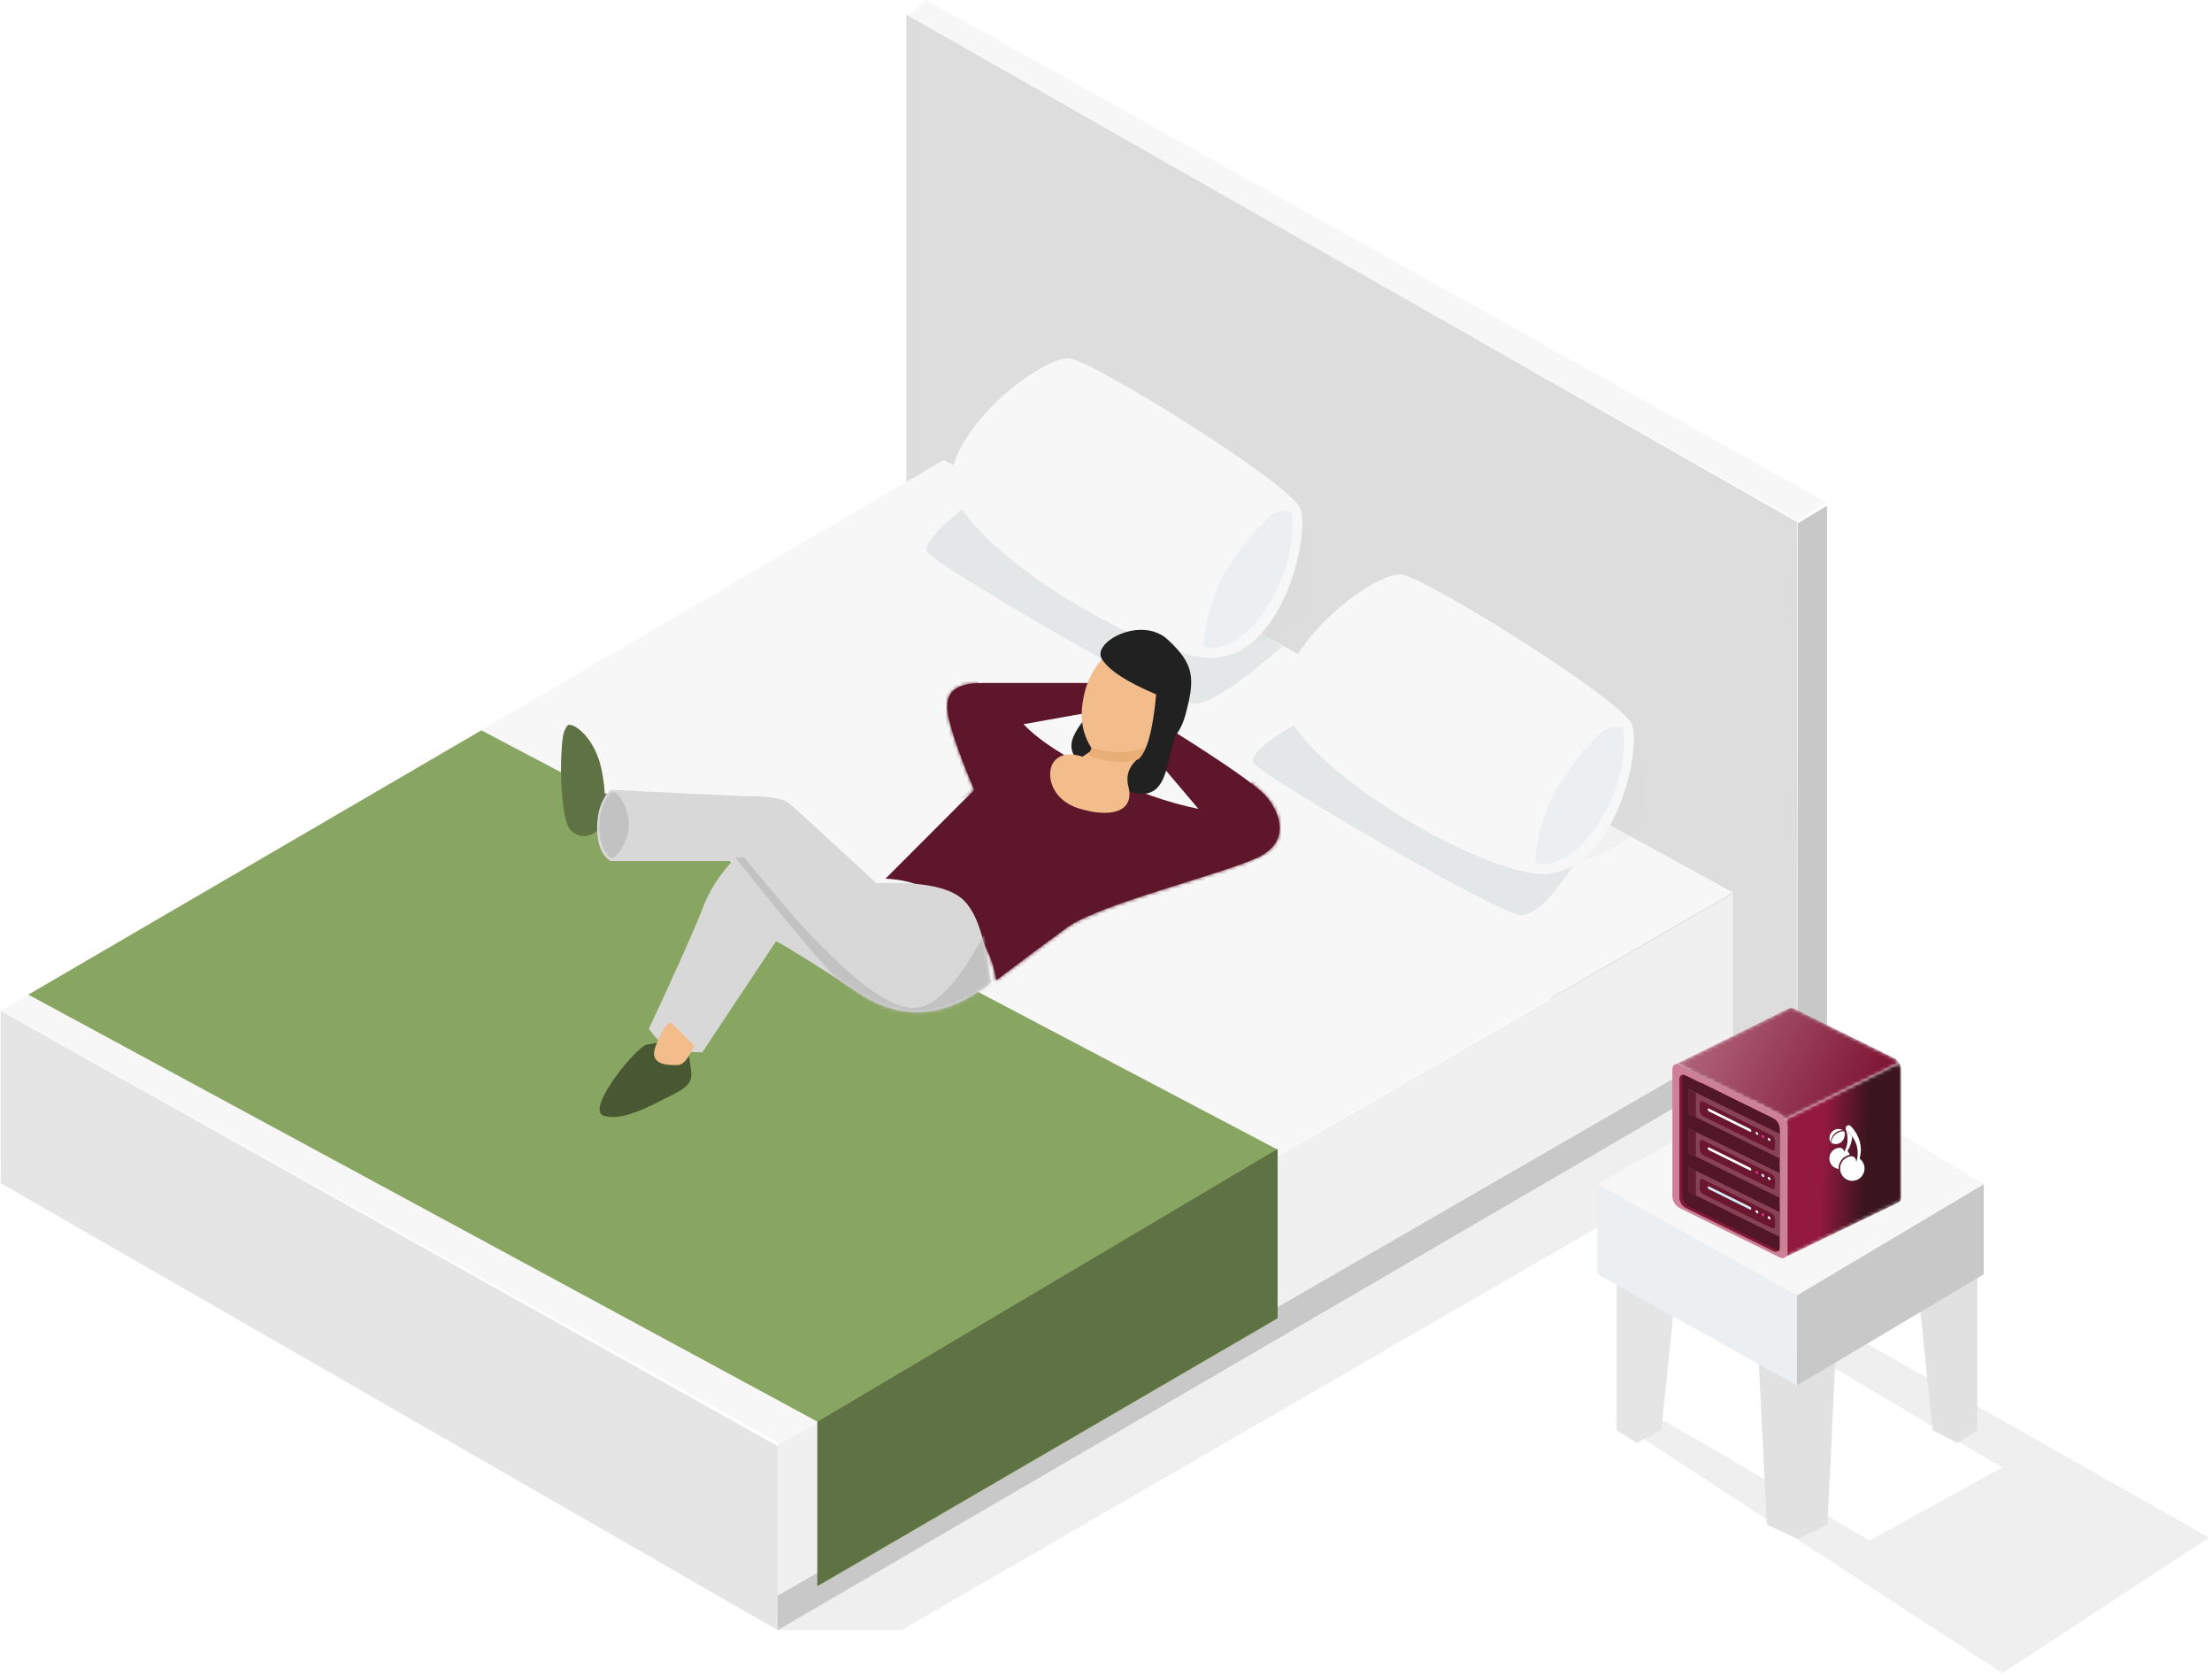 <?xml version="1.0" encoding="UTF-8"?>
<svg width="619px" height="469px" viewBox="0 0 619 469" version="1.1" xmlns="http://www.w3.org/2000/svg" xmlns:xlink="http://www.w3.org/1999/xlink">
    <!-- Generator: Sketch 63.1 (92452) - https://sketch.com -->
    <title>bedroom_scene</title>
    <desc>Created with Sketch.</desc>
    <defs>
        <path d="M0.679,53.319 L1.06,17.631 C1.06,17.029 0.853,16.379 0.515,15.808 L32.498,0.008 C32.84,0.582 33.053,1.235 33.053,1.841 L33.222,37.546 C33.222,38.208 32.97,38.677 32.571,38.892 L32.572,38.895 L32.515,38.923 L32.5,38.93 L0.072,54.644 C0.446,54.419 0.679,53.958 0.679,53.319 Z" id="path-1"></path>
        <linearGradient x1="33.477%" y1="48.775%" x2="69.664%" y2="52.028%" id="linearGradient-3">
            <stop stop-color="#93193E" offset="0%"></stop>
            <stop stop-color="#3B151E" offset="100%"></stop>
        </linearGradient>
        <path d="M30.796,31.271 C30.436,30.663 29.929,30.144 29.366,29.866 L1.295,16.007 C1.016,15.87 0.751,15.804 0.51,15.804 C0.352,15.804 0.205,15.833 0.072,15.887 L32.04,0.116 L32.04,0.116 C32.188,0.045 32.356,0.009 32.536,0.009 C32.776,0.009 33.04,0.074 33.319,0.21 L61.39,14.069 C61.949,14.345 62.453,14.861 62.813,15.464 L50.84,21.375 L50.314,21.635 L36.51,28.451 L35.983,28.71 L30.796,31.271" id="path-4"></path>
        <linearGradient x1="2.762%" y1="45.23%" x2="88.268%" y2="67.428%" id="linearGradient-6">
            <stop stop-color="#B0647A" offset="0%"></stop>
            <stop stop-color="#801837" offset="100%"></stop>
        </linearGradient>
        <filter x="-25.2%" y="-15.6%" width="150.9%" height="137.2%" filterUnits="objectBoundingBox" id="filter-7">
            <feOffset dx="0" dy="0" in="SourceAlpha" result="shadowOffsetOuter1"></feOffset>
            <feGaussianBlur stdDeviation="0.5" in="shadowOffsetOuter1" result="shadowBlurOuter1"></feGaussianBlur>
            <feColorMatrix values="0 0 0 0 0   0 0 0 0 0   0 0 0 0 0  0 0 0 1 0" type="matrix" in="shadowBlurOuter1" result="shadowMatrixOuter1"></feColorMatrix>
            <feMerge>
                <feMergeNode in="shadowMatrixOuter1"></feMergeNode>
                <feMergeNode in="SourceGraphic"></feMergeNode>
            </feMerge>
        </filter>
        <path d="M6.356,3.536 C6.308,4.013 6.225,4.487 6.098,4.949 C6.035,5.18 5.962,5.408 5.878,5.631 C5.794,5.855 5.7,6.074 5.593,6.287 C5.487,6.5 5.371,6.706 5.245,6.906 C5.195,6.983 5.144,7.06 5.091,7.135 C5.065,7.172 5.069,7.222 5.099,7.255 C5.112,7.269 5.124,7.282 5.136,7.295 C5.182,7.347 5.226,7.399 5.268,7.453 C5.458,7.698 5.611,7.973 5.718,8.266 C5.723,8.28 5.715,8.294 5.701,8.297 C5.53,8.33 5.362,8.375 5.196,8.432 C4.724,8.593 4.293,8.843 3.915,9.173 C3.537,9.503 3.23,9.897 3.003,10.345 C2.768,10.809 2.629,11.31 2.591,11.833 C2.587,11.894 2.584,11.955 2.582,12.015 C2.582,12.033 2.581,12.05 2.581,12.068 C2.581,12.077 2.581,12.087 2.581,12.096 C2.581,12.098 2.58,12.1 2.581,12.102 C2.581,12.119 2.58,12.136 2.581,12.154 C2.581,12.157 2.581,12.161 2.581,12.165 C2.581,12.186 2.582,12.207 2.582,12.228 C2.582,12.229 2.582,12.23 2.582,12.231 L2.582,12.231 C2.583,12.245 2.57,12.256 2.556,12.254 C2.474,12.243 2.392,12.228 2.31,12.21 C1.869,12.111 1.473,11.916 1.138,11.652 C1.126,11.642 1.113,11.632 1.1,11.621 C1.092,11.615 1.084,11.608 1.076,11.601 C1.067,11.594 1.058,11.587 1.05,11.579 C1.029,11.562 1.008,11.543 0.988,11.525 C0.976,11.514 0.964,11.503 0.952,11.492 C0.94,11.481 0.929,11.47 0.918,11.459 C0.895,11.437 0.872,11.414 0.849,11.391 C0.843,11.384 0.836,11.377 0.83,11.371 C0.822,11.363 0.815,11.355 0.807,11.347 C0.799,11.338 0.79,11.328 0.782,11.319 C0.78,11.318 0.779,11.316 0.778,11.315 C0.77,11.306 0.762,11.297 0.754,11.288 C0.75,11.284 0.747,11.28 0.743,11.276 C0.723,11.253 0.703,11.23 0.684,11.206 C0.684,11.206 0.683,11.205 0.683,11.204 C0.672,11.192 0.662,11.18 0.652,11.167 C0.642,11.154 0.632,11.142 0.622,11.129 C0.614,11.118 0.606,11.107 0.597,11.096 C0.591,11.088 0.586,11.08 0.58,11.072 C0.574,11.064 0.567,11.055 0.561,11.046 C0.552,11.034 0.544,11.022 0.536,11.01 C0.519,10.986 0.503,10.961 0.487,10.937 C0.479,10.925 0.471,10.912 0.463,10.899 C0.457,10.89 0.451,10.881 0.445,10.871 C0.44,10.863 0.435,10.854 0.429,10.845 C0.421,10.832 0.413,10.818 0.405,10.805 C0.399,10.793 0.393,10.782 0.386,10.771 C0.38,10.76 0.374,10.749 0.368,10.738 C0.367,10.737 0.367,10.737 0.367,10.737 C0.361,10.725 0.355,10.714 0.349,10.703 C0.34,10.685 0.331,10.668 0.322,10.65 C0.313,10.632 0.304,10.615 0.296,10.597 C0.289,10.583 0.283,10.57 0.277,10.556 C0.271,10.543 0.264,10.529 0.258,10.516 C0.252,10.502 0.246,10.489 0.24,10.475 C0.235,10.461 0.229,10.447 0.223,10.433 C0.216,10.415 0.208,10.397 0.201,10.378 C0.194,10.36 0.187,10.341 0.181,10.322 C0.174,10.304 0.167,10.285 0.161,10.266 C0.154,10.247 0.148,10.228 0.142,10.209 C0.136,10.19 0.13,10.172 0.125,10.153 C0.125,10.152 0.124,10.151 0.124,10.151 C0.119,10.133 0.114,10.116 0.109,10.099 C0.108,10.096 0.108,10.094 0.107,10.091 C0.107,10.09 0.106,10.089 0.106,10.087 C0.101,10.07 0.097,10.053 0.092,10.036 C0.083,9.999 0.074,9.962 0.066,9.924 C0.065,9.919 0.064,9.914 0.063,9.91 C0.063,9.909 0.063,9.908 0.063,9.907 L0.062,9.904 C0.06,9.893 0.058,9.882 0.055,9.872 L0.054,9.866 C0.054,9.862 0.053,9.857 0.052,9.852 C0.049,9.837 0.046,9.821 0.044,9.806 C0.04,9.784 0.036,9.763 0.033,9.741 C0.032,9.733 0.03,9.725 0.03,9.717 C0.028,9.706 0.026,9.695 0.025,9.684 C0.024,9.676 0.023,9.668 0.022,9.66 C0.022,9.658 0.022,9.657 0.021,9.656 C0.02,9.649 0.02,9.641 0.019,9.634 C0.017,9.62 0.016,9.606 0.014,9.592 C0.013,9.578 0.012,9.564 0.011,9.55 L0.009,9.529 C0.008,9.519 0.008,9.509 0.007,9.499 C0.006,9.49 0.005,9.48 0.005,9.471 C0.005,9.47 0.005,9.47 0.005,9.47 C0.004,9.459 0.003,9.448 0.003,9.438 C0.003,9.428 0.002,9.418 0.002,9.408 C0.002,9.4 0.002,9.391 0.001,9.383 C0.001,9.37 0.001,9.358 0.001,9.346 C0,9.345 0,9.345 0.001,9.344 C0,9.334 0.001,9.324 0,9.315 C0,9.3 0,9.285 0.001,9.271 C0.001,9.257 0.001,9.243 0.002,9.229 C0.002,9.218 0.002,9.207 0.003,9.196 C0.002,9.194 0.003,9.192 0.003,9.19 C0.003,9.182 0.003,9.174 0.003,9.167 C0.004,9.153 0.005,9.14 0.005,9.127 C0.006,9.111 0.008,9.096 0.009,9.08 C0.009,9.065 0.011,9.05 0.012,9.036 C0.013,9.025 0.014,9.015 0.015,9.004 C0.018,8.974 0.022,8.943 0.026,8.913 C0.027,8.901 0.029,8.889 0.03,8.877 C0.031,8.872 0.032,8.867 0.033,8.861 C0.035,8.846 0.037,8.832 0.04,8.817 C0.047,8.773 0.055,8.729 0.064,8.686 C0.067,8.67 0.071,8.654 0.074,8.638 C0.078,8.622 0.082,8.606 0.085,8.59 C0.088,8.58 0.09,8.571 0.092,8.562 C0.093,8.559 0.094,8.555 0.095,8.552 C0.097,8.543 0.099,8.533 0.102,8.523 C0.108,8.503 0.113,8.482 0.119,8.462 C0.121,8.454 0.123,8.447 0.126,8.439 C0.127,8.433 0.129,8.428 0.131,8.423 C0.132,8.416 0.134,8.41 0.136,8.403 C0.14,8.393 0.143,8.383 0.146,8.373 C0.149,8.363 0.153,8.353 0.156,8.342 C0.159,8.332 0.162,8.322 0.166,8.312 C0.169,8.303 0.172,8.294 0.175,8.286 C0.179,8.275 0.183,8.264 0.187,8.253 C0.191,8.243 0.195,8.233 0.198,8.223 C0.202,8.213 0.206,8.203 0.21,8.193 C0.214,8.184 0.218,8.174 0.222,8.164 L0.234,8.135 C0.234,8.133 0.235,8.132 0.235,8.131 C0.241,8.118 0.246,8.105 0.252,8.093 C0.254,8.086 0.258,8.079 0.261,8.072 C0.264,8.064 0.268,8.056 0.271,8.048 C0.276,8.039 0.28,8.029 0.284,8.02 C0.289,8.01 0.293,8.001 0.298,7.992 C0.302,7.982 0.307,7.973 0.311,7.964 C0.316,7.955 0.321,7.945 0.325,7.936 C0.335,7.917 0.344,7.899 0.354,7.881 C0.359,7.871 0.364,7.862 0.369,7.853 C0.374,7.844 0.378,7.835 0.384,7.826 C0.409,7.781 0.435,7.737 0.463,7.693 C0.468,7.685 0.474,7.676 0.479,7.667 C0.508,7.623 0.537,7.58 0.567,7.538 C0.579,7.523 0.59,7.507 0.602,7.491 C0.663,7.41 0.728,7.332 0.797,7.258 C0.804,7.251 0.811,7.243 0.818,7.236 C0.829,7.225 0.839,7.214 0.85,7.203 C0.861,7.192 0.871,7.182 0.882,7.171 C0.889,7.164 0.896,7.157 0.903,7.15 C0.91,7.143 0.917,7.136 0.925,7.129 C0.932,7.122 0.94,7.115 0.947,7.108 C0.954,7.101 0.962,7.095 0.969,7.088 C0.999,7.061 1.029,7.034 1.06,7.008 C1.066,7.004 1.071,6.999 1.076,6.994 C1.084,6.988 1.091,6.982 1.099,6.976 C1.115,6.963 1.131,6.95 1.148,6.937 C1.15,6.935 1.152,6.934 1.154,6.932 C1.17,6.92 1.186,6.908 1.202,6.896 L1.206,6.893 C1.224,6.879 1.242,6.866 1.26,6.854 C1.278,6.841 1.297,6.828 1.316,6.815 C1.325,6.809 1.334,6.803 1.344,6.797 C1.353,6.79 1.363,6.785 1.372,6.778 L1.376,6.776 C1.392,6.766 1.409,6.755 1.427,6.744 C1.429,6.743 1.431,6.741 1.433,6.74 C1.448,6.731 1.463,6.722 1.478,6.713 C1.483,6.71 1.489,6.707 1.494,6.704 C1.511,6.695 1.527,6.685 1.544,6.676 C1.633,6.627 1.725,6.583 1.819,6.543 C1.83,6.539 1.84,6.534 1.851,6.53 C1.862,6.526 1.872,6.522 1.883,6.517 C1.903,6.509 1.924,6.501 1.945,6.494 C1.956,6.49 1.966,6.486 1.977,6.482 C1.988,6.478 1.998,6.475 2.009,6.471 C2.02,6.467 2.031,6.464 2.041,6.46 C2.042,6.46 2.042,6.46 2.042,6.46 C2.044,6.459 2.045,6.459 2.046,6.458 C2.32,6.36 2.587,6.309 2.835,6.307 C2.902,6.306 2.967,6.309 3.031,6.316 C3.083,6.322 3.133,6.329 3.182,6.34 C3.421,6.39 3.629,6.499 3.788,6.669 C3.892,6.78 3.969,6.91 4.02,7.055 C4.056,7.158 4.08,7.268 4.091,7.383 C4.093,7.405 4.121,7.412 4.133,7.394 C4.136,7.389 4.139,7.384 4.141,7.379 C4.169,7.334 4.198,7.29 4.225,7.245 L4.305,7.108 C4.408,6.924 4.502,6.736 4.585,6.544 C4.666,6.351 4.738,6.155 4.8,5.957 C5.045,5.161 5.122,4.326 5.07,3.502 C5.045,3.09 4.988,2.681 4.903,2.279 C4.861,2.079 4.811,1.88 4.755,1.685 C4.727,1.588 4.697,1.492 4.666,1.398 C4.65,1.352 4.634,1.306 4.617,1.261 L4.593,1.196 L4.58,1.165 L4.575,1.152 C4.574,1.15 4.573,1.149 4.572,1.147 L4.571,1.145 C4.571,1.145 4.571,1.146 4.571,1.146 C4.425,0.691 4.672,0.202 5.123,0.055 C5.463,-0.056 5.822,0.059 6.039,0.318 C6.04,0.318 6.04,0.318 6.04,0.318 L6.04,0.319 C6.111,0.403 6.167,0.502 6.202,0.613 L6.205,0.625 L6.207,0.632 L6.211,0.647 L6.217,0.673 L6.228,0.723 C6.235,0.756 6.241,0.788 6.247,0.819 C6.259,0.882 6.27,0.944 6.28,1.005 C6.3,1.128 6.317,1.249 6.331,1.37 C6.346,1.491 6.358,1.612 6.368,1.733 C6.378,1.853 6.386,1.974 6.391,2.094 C6.408,2.452 6.406,2.81 6.384,3.166 C6.378,3.29 6.368,3.413 6.356,3.536 Z" id="path-8"></path>
        <filter x="0.0%" y="-0.0%" width="100.0%" height="100.0%" filterUnits="objectBoundingBox" id="filter-9">
            <feOffset dx="0" dy="0" in="SourceAlpha" result="shadowOffsetOuter1"></feOffset>
            <feColorMatrix values="0 0 0 0 1   0 0 0 0 1   0 0 0 0 1  0 0 0 1 0" type="matrix" in="shadowOffsetOuter1"></feColorMatrix>
        </filter>
        <path d="M9.839,12.397 C9.687,14.302 8.019,15.728 6.136,15.565 C5.614,15.519 5.129,15.358 4.705,15.107 C4.689,15.097 4.672,15.087 4.656,15.077 C4.646,15.071 4.635,15.064 4.625,15.058 C4.614,15.051 4.603,15.044 4.592,15.037 C4.565,15.02 4.538,15.002 4.512,14.984 C4.497,14.973 4.481,14.962 4.466,14.951 C4.451,14.941 4.437,14.93 4.422,14.919 C4.392,14.898 4.362,14.875 4.333,14.852 C4.324,14.845 4.316,14.839 4.307,14.832 C4.297,14.824 4.288,14.816 4.278,14.808 C4.267,14.799 4.255,14.789 4.244,14.78 C4.242,14.778 4.241,14.777 4.239,14.776 C4.229,14.767 4.218,14.758 4.207,14.748 C4.202,14.744 4.198,14.74 4.193,14.736 C4.166,14.713 4.14,14.689 4.114,14.665 C4.114,14.664 4.113,14.664 4.113,14.663 C4.099,14.651 4.086,14.638 4.072,14.625 C4.059,14.612 4.045,14.599 4.032,14.585 C4.021,14.574 4.01,14.563 3.999,14.552 C3.991,14.544 3.983,14.536 3.975,14.527 C3.966,14.518 3.958,14.509 3.949,14.5 C3.938,14.488 3.926,14.475 3.914,14.462 C3.892,14.437 3.869,14.412 3.847,14.386 C3.836,14.373 3.825,14.36 3.814,14.347 C3.806,14.337 3.798,14.327 3.79,14.318 C3.782,14.308 3.775,14.299 3.767,14.29 C3.756,14.276 3.745,14.261 3.734,14.247 C3.725,14.235 3.716,14.223 3.707,14.211 C3.698,14.2 3.689,14.188 3.68,14.176 C3.68,14.175 3.68,14.175 3.68,14.175 C3.671,14.163 3.662,14.151 3.653,14.139 C3.64,14.12 3.627,14.101 3.614,14.082 C3.601,14.063 3.588,14.044 3.576,14.025 C3.538,13.967 3.502,13.909 3.468,13.849 C3.456,13.829 3.445,13.809 3.434,13.788 C3.423,13.768 3.412,13.748 3.401,13.727 C3.391,13.707 3.38,13.687 3.37,13.666 C3.36,13.645 3.35,13.624 3.34,13.603 C3.33,13.583 3.32,13.562 3.311,13.541 C3.311,13.541 3.31,13.54 3.31,13.539 C3.302,13.52 3.293,13.501 3.285,13.482 C3.284,13.479 3.283,13.477 3.282,13.474 C3.273,13.454 3.265,13.433 3.257,13.413 C3.24,13.371 3.224,13.33 3.209,13.288 C3.208,13.283 3.206,13.279 3.205,13.274 C3.199,13.259 3.194,13.243 3.189,13.227 C3.186,13.221 3.184,13.214 3.182,13.207 C3.176,13.19 3.171,13.173 3.165,13.156 C3.158,13.131 3.15,13.107 3.143,13.082 C3.141,13.074 3.139,13.065 3.136,13.056 C3.118,12.993 3.103,12.93 3.089,12.867 C3.087,12.859 3.086,12.851 3.084,12.843 C3.082,12.832 3.079,12.82 3.077,12.808 C3.074,12.798 3.072,12.787 3.07,12.776 C3.068,12.763 3.066,12.751 3.064,12.739 C3.061,12.727 3.06,12.716 3.058,12.704 C3.056,12.695 3.054,12.685 3.053,12.676 C3.051,12.661 3.048,12.647 3.046,12.633 C3.046,12.633 3.046,12.632 3.046,12.632 C3.045,12.621 3.043,12.609 3.041,12.598 C3.039,12.581 3.037,12.564 3.035,12.548 C3.033,12.532 3.031,12.516 3.029,12.5 C3.028,12.485 3.026,12.469 3.025,12.454 C3.024,12.445 3.023,12.436 3.022,12.427 C3.021,12.412 3.02,12.397 3.019,12.381 C3.017,12.363 3.016,12.345 3.015,12.327 C3.014,12.312 3.013,12.296 3.012,12.28 C3.012,12.279 3.012,12.277 3.012,12.275 C3.012,12.263 3.011,12.251 3.011,12.239 C3.009,12.184 3.009,12.128 3.009,12.072 C3.01,12.054 3.01,12.037 3.011,12.02 C3.012,11.968 3.015,11.917 3.018,11.865 C3.021,11.827 3.025,11.79 3.028,11.752 C3.03,11.741 3.031,11.73 3.032,11.718 C3.033,11.715 3.033,11.711 3.033,11.707 C3.035,11.696 3.036,11.684 3.038,11.673 C3.045,11.612 3.055,11.553 3.065,11.493 C3.068,11.481 3.07,11.469 3.072,11.457 C3.074,11.445 3.077,11.433 3.079,11.421 C3.081,11.41 3.083,11.399 3.086,11.388 C3.089,11.375 3.091,11.362 3.095,11.348 C3.098,11.336 3.1,11.325 3.103,11.313 C3.117,11.251 3.134,11.19 3.151,11.13 C3.154,11.12 3.157,11.111 3.16,11.101 C3.164,11.089 3.167,11.078 3.171,11.066 C3.174,11.055 3.178,11.043 3.182,11.032 C3.186,11.02 3.189,11.009 3.193,10.997 C3.197,10.986 3.201,10.975 3.205,10.963 C3.213,10.94 3.221,10.918 3.23,10.895 C3.234,10.884 3.238,10.872 3.243,10.861 C3.247,10.85 3.251,10.839 3.256,10.828 C3.278,10.772 3.301,10.717 3.326,10.663 C3.331,10.652 3.336,10.642 3.341,10.631 C3.367,10.576 3.394,10.522 3.423,10.468 C3.434,10.448 3.444,10.429 3.456,10.409 C3.514,10.306 3.577,10.207 3.645,10.111 C3.651,10.101 3.658,10.092 3.665,10.082 C3.686,10.053 3.707,10.025 3.728,9.998 C3.735,9.988 3.742,9.979 3.75,9.97 C3.757,9.961 3.764,9.951 3.771,9.943 C3.779,9.933 3.786,9.924 3.794,9.915 C3.801,9.906 3.808,9.897 3.816,9.888 C3.858,9.837 3.902,9.788 3.947,9.74 C4.267,9.427 4.609,9.178 4.952,9 C4.953,8.999 4.953,8.999 4.953,8.999 C4.97,8.991 4.988,8.983 5.005,8.975 C5.022,8.966 5.04,8.958 5.058,8.951 C5.07,8.945 5.082,8.94 5.095,8.934 C5.102,8.931 5.109,8.928 5.115,8.926 C5.132,8.918 5.148,8.912 5.165,8.905 C5.181,8.898 5.197,8.892 5.213,8.886 C5.213,8.886 5.214,8.886 5.214,8.886 C5.227,8.88 5.24,8.876 5.253,8.871 C5.279,8.861 5.306,8.852 5.333,8.843 C5.35,8.837 5.367,8.831 5.385,8.826 C5.399,8.821 5.412,8.817 5.426,8.812 C5.427,8.812 5.427,8.812 5.428,8.812 C5.439,8.808 5.449,8.805 5.46,8.802 C5.476,8.797 5.493,8.792 5.509,8.788 C5.524,8.783 5.539,8.779 5.554,8.776 C5.591,8.766 5.629,8.756 5.667,8.747 C5.667,8.747 5.668,8.747 5.668,8.747 C5.687,8.742 5.706,8.738 5.726,8.734 C5.741,8.731 5.756,8.728 5.772,8.725 C5.778,8.724 5.784,8.723 5.79,8.721 C5.808,8.718 5.825,8.715 5.842,8.712 C5.843,8.711 5.843,8.712 5.844,8.711 C5.918,8.699 5.993,8.688 6.068,8.68 C6.421,8.67 6.74,8.762 6.993,8.968 C7.129,9.079 7.237,9.217 7.317,9.375 C7.434,9.603 7.494,9.874 7.499,10.171 C7.499,10.206 7.547,10.213 7.557,10.18 L7.561,10.169 L7.622,9.945 L7.652,9.833 L7.679,9.72 C7.696,9.645 7.715,9.57 7.731,9.495 C7.768,9.317 7.8,9.14 7.827,8.962 C7.838,8.887 7.848,8.814 7.858,8.74 C7.864,8.688 7.87,8.637 7.876,8.586 C7.878,8.562 7.881,8.538 7.883,8.515 C7.909,8.234 7.921,7.954 7.919,7.676 C7.917,7.6 7.917,7.524 7.914,7.449 L7.902,7.223 C7.896,7.148 7.889,7.073 7.882,6.999 C7.88,6.98 7.879,6.961 7.877,6.942 L7.87,6.887 L7.857,6.775 C7.818,6.478 7.761,6.184 7.688,5.895 C7.542,5.319 7.326,4.763 7.053,4.24 C6.858,3.866 6.635,3.507 6.386,3.167 C6.288,3.033 6.186,2.901 6.08,2.772 C5.894,2.546 5.697,2.33 5.492,2.126 C5.389,2.024 5.284,1.925 5.178,1.832 C5.125,1.785 5.071,1.739 5.019,1.696 L4.979,1.664 C4.966,1.653 4.953,1.643 4.94,1.633 L4.902,1.604 L4.885,1.591 C4.882,1.589 4.88,1.588 4.878,1.586 L4.875,1.584 C4.874,1.584 4.874,1.584 4.874,1.584 C4.874,1.584 4.875,1.584 4.875,1.584 C4.507,1.283 4.45,0.738 4.748,0.366 C4.931,0.137 5.207,0.027 5.478,0.047 L5.478,0.047 C5.646,0.059 5.812,0.122 5.953,0.237 L5.966,0.248 L5.974,0.255 L5.989,0.269 L6.017,0.296 L6.041,0.32 C6.042,0.32 6.042,0.32 6.042,0.32 L6.042,0.32 L6.068,0.346 C6.085,0.362 6.101,0.379 6.117,0.395 L6.165,0.443 C6.228,0.508 6.288,0.573 6.347,0.639 C6.465,0.769 6.577,0.902 6.686,1.038 C6.903,1.308 7.104,1.588 7.291,1.876 C7.664,2.453 7.979,3.066 8.226,3.706 C8.472,4.346 8.648,5.013 8.74,5.689 C8.787,6.027 8.813,6.367 8.819,6.706 L8.82,6.834 L8.821,6.897 C8.82,6.918 8.82,6.939 8.819,6.961 C8.817,7.045 8.816,7.13 8.813,7.214 L8.798,7.467 C8.792,7.551 8.783,7.635 8.775,7.718 C8.74,8.053 8.687,8.384 8.616,8.71 C8.603,8.769 8.589,8.828 8.575,8.887 C8.556,8.962 8.537,9.037 8.517,9.112 C8.514,9.125 8.51,9.138 8.507,9.151 C8.478,9.258 8.513,9.374 8.598,9.444 C8.611,9.455 8.624,9.466 8.636,9.477 C8.697,9.528 8.755,9.582 8.811,9.637 C9.517,10.33 9.924,11.326 9.839,12.397 Z" id="path-10"></path>
        <filter x="-0.0%" y="0.0%" width="100.0%" height="100.0%" filterUnits="objectBoundingBox" id="filter-11">
            <feOffset dx="0" dy="0" in="SourceAlpha" result="shadowOffsetOuter1"></feOffset>
            <feColorMatrix values="0 0 0 0 1   0 0 0 0 1   0 0 0 0 1  0 0 0 1 0" type="matrix" in="shadowOffsetOuter1"></feColorMatrix>
        </filter>
        <path d="M3.042,0.782 C3.25,0.722 3.424,0.668 3.923,0.632 C4.082,0.621 4.189,0.699 4.239,0.828 C4.341,1.086 4.32,1.408 4.308,1.707 C4.251,3.165 3.073,4.301 1.678,4.245 C1.265,4.228 0.88,4.109 0.543,3.912 C0.501,3.887 0.478,3.839 0.485,3.79 C0.697,2.331 1.72,1.164 3.042,0.782 Z" id="path-12"></path>
        <filter x="-0.0%" y="-0.0%" width="100.0%" height="100.0%" filterUnits="objectBoundingBox" id="filter-13">
            <feOffset dx="0" dy="0" in="SourceAlpha" result="shadowOffsetOuter1"></feOffset>
            <feColorMatrix values="0 0 0 0 1   0 0 0 0 1   0 0 0 0 1  0 0 0 1 0" type="matrix" in="shadowOffsetOuter1"></feColorMatrix>
        </filter>
        <path d="M3.677,0.281 C3.72,0.304 3.761,0.327 3.802,0.352 C3.813,0.358 3.824,0.364 3.834,0.371 C3.836,0.372 3.838,0.373 3.84,0.374 C3.838,0.374 3.837,0.374 3.836,0.374 C3.807,0.374 3.779,0.373 3.75,0.374 C3.629,0.374 3.51,0.381 3.392,0.394 C3.228,0.412 3.067,0.442 2.911,0.483 C2.831,0.503 2.752,0.527 2.674,0.553 C2.582,0.584 2.492,0.62 2.403,0.659 C1.239,1.168 0.5,2.345 0.367,3.725 C0.365,3.747 0.335,3.753 0.325,3.732 C0.168,3.377 -0.011,2.957 0.005,2.551 C0.047,1.499 0.669,0.615 1.536,0.222 C1.539,0.221 1.541,0.22 1.544,0.219 C1.545,0.218 1.546,0.217 1.548,0.217 C1.59,0.198 1.632,0.181 1.674,0.164 C1.976,0.049 2.303,-0.008 2.644,0.006 C2.909,0.016 3.164,0.07 3.402,0.158 C3.496,0.194 3.588,0.235 3.677,0.281 Z" id="path-14"></path>
        <filter x="-0.0%" y="-0.0%" width="100.0%" height="100.0%" filterUnits="objectBoundingBox" id="filter-15">
            <feOffset dx="0" dy="0" in="SourceAlpha" result="shadowOffsetOuter1"></feOffset>
            <feColorMatrix values="0 0 0 0 1   0 0 0 0 1   0 0 0 0 1  0 0 0 1 0" type="matrix" in="shadowOffsetOuter1"></feColorMatrix>
        </filter>
        <path d="M28.911,14.004 C15.018,22.741 6.759,28.523 4.135,31.352 C0.197,35.596 -3.388,44.011 5.673,48.602 C14.733,53.193 50.354,61.782 59.434,68.372 C65.487,72.766 72.119,77.708 79.33,83.2 C80.172,76.654 83.515,70.359 89.36,64.316 C95.205,58.273 102.188,55.088 110.308,54.76 L85.484,29.909 C89.008,21.569 91.35,15.034 92.509,10.304 C94.249,3.208 91.768,0 82.86,0 C76.922,0 66.608,0 51.918,0 L52.029,8.03 L71.676,11.533 C67.486,15.975 60.381,20.619 50.36,25.464 C40.339,30.309 31.131,33.564 22.735,35.228 L36.523,18.947 L28.911,14.004 Z" id="path-16"></path>
        <path d="M0.369,54.009 C1.649,41.925 4.224,34.135 8.093,30.639 C11.963,27.143 20.02,25.634 32.264,26.111 C46.378,13.056 54.409,5.706 56.359,4.062 C59.283,1.596 65.31,1.867 69.51,1.731 C72.31,1.641 84.694,1.064 106.661,0 C109.16,2.518 110.409,6.058 110.409,10.621 C110.409,15.184 109.16,18.289 106.661,19.936 L72.584,19.936 C76.407,24.115 79.205,28.59 80.978,33.362 C82.752,38.133 87.73,49.301 95.913,66.866 C93.904,69.67 92.015,71.461 90.247,72.241 C88.479,73.021 85.389,73.425 80.978,73.452 L60.32,42.346 C56.713,44.245 48.925,49.125 36.957,56.986 C24.989,64.846 12.793,63.854 0.369,54.009 Z" id="path-18"></path>
    </defs>
    <g id="Hurra-Landing-Page" stroke="none" stroke-width="1" fill="none" fill-rule="evenodd">
        <g id="Landing-Page-V1" transform="translate(-32, -1111)">
            <g id="bedroom_scene" transform="translate(31, 1111)">
                <g id="Bed-Scene2">
                    <g id="Group-18" transform="translate(256.345, 228.5) scale(-1, 1) translate(-256.345, -228.5) translate(0.345, 0)">
                        <g id="Headboard" transform="translate(0, 0)">
                            <polygon id="Path-20" fill="#EFEFEF" points="1.466 282.882 9.777 311.862 259.086 456.115 293.712 456.115"></polygon>
                            <polygon id="Rectangle-Copy-54" fill="#F7F7F7" points="0.081 140.657 252.181 0 257.701 4.97 8.339 145.627"></polygon>
                            <polygon id="Rectangle-Copy-55" fill="#DDDDDD" points="8.392 146.096 257.701 4.122 257.701 177.163 8.54 318.731"></polygon>
                            <polygon id="Rectangle-Copy-56" fill="#C8C8C8" points="0.081 141.506 8.237 146.428 8.392 318.731 0.081 313.809"></polygon>
                        </g>
                        <g id="Bed" transform="translate(26.397, 127.767)">
                            <polygon id="Rectangle" fill="#E5E5E5" points="267.315 286.248 484.315 169.472 484.768 203.286 267.315 328.348"></polygon>
                            <polygon id="Rectangle" fill="#C8C8C8" points="6.925 134.636 267.315 286.333 267.315 328.348 6.925 176.651"></polygon>
                            <polygon id="Rectangle" fill="#F7F7F7" points="0 121.964 220.837 0.937 484.768 155.115 266.679 276.142"></polygon>
                            <polygon id="Rectangle" fill="#E5E5E5" points="267.315 276.841 484.768 155.115 484.768 197.004 267.315 318.731"></polygon>
                            <polygon id="Rectangle" fill="#F0F0F0" points="0 122.272 267.315 276.575 267.315 318.731 1.89938573e-12 164.428"></polygon>
                            <polygon id="Path-15" fill="#89A562" points="127.425 241.146 255.978 315.983 255.978 270.139 477.02 150.533 350.244 76.589 127.425 193.91"></polygon>
                            <polygon id="Path-15" fill="#5E7243" points="127.425 241.025 256.234 315.983 256.234 270.064 127.425 193.712"></polygon>
                        </g>
                        <g id="Pillow-Copy" transform="translate(144.127, 100.29)">
                            <path d="M8.31,80.507 C20.675,91.283 28.909,96.671 33.013,96.671 C39.169,96.671 105.8,57.544 107.824,54.124 C109.173,51.844 103.059,45.656 89.483,35.562 L8.31,80.507 Z" id="Path-9" fill-opacity="0.414" fill="#C9D0D3"></path>
                            <path d="M2.612,42.589 C0.871,49.487 0,55.728 0,61.31 C0,66.893 0.871,70.633 2.612,72.532 C6.886,75.577 10.702,77.727 14.06,78.983 C17.418,80.238 22.427,81.388 29.086,82.43 L2.612,42.589 Z" id="Path-25" fill-opacity="0.2" fill="#DBDBDB"></path>
                            <path d="M3.35,41.952 C6.336,34.838 60.73,1.099 67.686,0.044 C74.643,-1.01 98.743,16.914 101.031,32.73 C103.318,48.545 54.773,79.457 31.764,83.507 C8.755,87.556 0.365,49.066 3.35,41.952 Z" id="Path-16" fill="#F7F7F7"></path>
                            <path d="M5.672,43.377 C4.925,52.577 7.357,61.471 12.968,70.059 C21.384,82.941 30.471,81.597 30.471,80.185 C30.471,79.497 29.754,70.431 25.369,61.823 C20.766,52.785 12.448,44.183 10.869,43.377 C8.812,42.327 7.08,42.327 5.672,43.377 Z" id="Path-17" fill="#ECEFF1"></path>
                        </g>
                        <g id="Pillow" transform="translate(51.328, 160.739)">
                            <path d="M18.006,78.624 C24.83,89.74 30.294,95.297 34.398,95.297 C40.554,95.297 107.185,56.17 109.209,52.75 C110.558,50.47 105.417,46.167 93.788,39.841 L18.006,78.624 Z" id="Path-9" fill-opacity="0.414" fill="#C9D0D3"></path>
                            <path d="M2.612,42.589 C0.871,49.487 0,55.728 0,61.31 C0,66.893 0.871,70.633 2.612,72.532 C6.886,75.577 10.702,77.727 14.06,78.983 C17.418,80.238 22.427,81.388 29.086,82.43 L2.612,42.589 Z" id="Path-25" fill-opacity="0.2" fill="#DBDBDB"></path>
                            <path d="M3.35,41.952 C6.336,34.838 60.73,1.099 67.686,0.044 C74.643,-1.01 98.743,16.914 101.031,32.73 C103.318,48.545 54.773,79.457 31.764,83.507 C8.755,87.556 0.365,49.066 3.35,41.952 Z" id="Path-16" fill="#F7F7F7"></path>
                            <path d="M5.672,43.377 C4.925,52.577 7.357,61.471 12.968,70.059 C21.384,82.941 30.471,81.597 30.471,80.185 C30.471,79.497 29.754,70.431 25.369,61.823 C20.766,52.785 12.448,44.183 10.869,43.377 C8.812,42.327 7.08,42.327 5.672,43.377 Z" id="Path-17" fill="#ECEFF1"></path>
                        </g>
                    </g>
                    <g id="Side-Table-Copy" transform="translate(448, 300)">
                        <polygon id="Path-19" fill="#EFEFEF" points="5.407 97.701 113.326 168.15 171.211 130.212 67.606 71.553 57.181 77.394 113.326 110.626 76.186 131.023 19.031 97.701"></polygon>
                        <polygon id="Path-13" fill="#E5E5E5" points="5.407 55.454 5.407 100.156 11.007 103.752 17.902 100.156 21.627 64.274"></polygon>
                        <path d="M47.439,126.637 L45.055,78.709 L66.682,78.709 L64.402,126.637 L56.109,130.585 L47.439,126.637 Z" id="Combined-Shape" fill="#E1E1E1"></path>
                        <polygon id="Path-13-Copy" fill="#E1E1E1" transform="translate(98.221, 79.603) scale(-1, 1) translate(-98.221, -79.603) " points="90.111 55.454 90.111 100.156 95.711 103.752 102.606 100.156 106.331 64.274"></polygon>
                        <polygon id="Rectangle" fill="#F7F7F7" points="0 31.305 55.841 0 108.133 31.305 55.841 62.609"></polygon>
                        <polygon id="Rectangle" fill="#C8C8C8" points="55.869 62.463 108.133 31.355 108.133 56.545 55.869 87.653"></polygon>
                        <polygon id="Rectangle" fill="#ECEFF1" points="3.07409209e-12 31.305 55.869 62.413 55.869 87.653 6.24985959e-12 56.545"></polygon>
                    </g>
                </g>
                <g id="Hurra-Device" transform="translate(469, 282)">
                    <g id="Group-2">
                        <g id="Group">
                            <polyline id="Fill-7" fill="#D1E9F2" points="50.929 21.547 50.929 21.547 51.515 21.291 51.515 21.292 50.929 21.547"></polyline>
                            <polyline id="Fill-12" fill="#D1E9F2" points="36.633 28.581 36.632 28.581 37.186 28.377 36.633 28.581"></polyline>
                            <g id="Group-223" transform="translate(30.935, 15.396)">
                                <mask id="mask-2" fill="white">
                                    <use xlink:href="#path-1"></use>
                                </mask>
                                <g id="Clip-222"></g>
                                <path d="M1.06,53.337 L1.06,17.631 C1.06,17.029 0.853,16.379 0.515,15.808 L32.51,0.008 C32.852,0.582 33.064,1.235 33.064,1.841 L33.064,37.692 C33.064,38.355 32.812,38.824 32.413,39.039 L32.414,39.041 L32.357,39.069 L32.341,39.077 L0.072,54.644 C0.446,54.419 1.06,53.976 1.06,53.337 Z" id="Fill-221" fill="url(#linearGradient-3)" mask="url(#mask-2)"></path>
                            </g>
                            <g id="Group-226" transform="translate(0.633, 0)">
                                <mask id="mask-5" fill="white">
                                    <use xlink:href="#path-4"></use>
                                </mask>
                                <g id="Clip-225"></g>
                                <path d="M30.796,31.271 C30.436,30.663 29.929,30.144 29.366,29.866 L1.295,16.007 C1.016,15.87 0.751,15.804 0.51,15.804 C0.352,15.804 0.205,15.833 0.072,15.887 L32.04,0.116 L32.04,0.116 C32.188,0.045 32.356,0.009 32.536,0.009 C32.776,0.009 33.04,0.074 33.319,0.21 L61.39,14.069 C61.949,14.345 62.453,14.861 62.813,15.464 L50.84,21.375 L50.314,21.635 L36.51,28.451 L35.983,28.71 L30.796,31.271" id="Fill-224" fill="url(#linearGradient-6)" mask="url(#mask-5)"></path>
                            </g>
                            <path d="M1.978,55.977 C0.886,55.438 0,53.992 0,52.748 L0,17.196 C0,15.951 0.886,15.379 1.978,15.918 L30.066,29.778 C31.157,30.317 32.043,31.763 32.043,33.008 L32.043,68.559 C32.043,69.805 31.157,70.377 30.066,69.838 L1.978,55.977 Z" id="Fill-227" fill="#CD8097"></path>
                            <path d="M3.707,55.936 C2.752,55.466 1.978,54.204 1.978,53.118 L1.978,20.039 C1.978,18.953 2.752,18.453 3.707,18.924 L28.257,31.017 C29.212,31.487 29.986,32.748 29.986,33.834 L29.986,66.914 C29.986,68 29.212,68.499 28.257,68.029 L3.707,55.936 Z" id="Fill-236" fill="#521727"></path>
                            <path d="M4.51,55.534 C3.555,55.064 2.781,53.801 2.781,52.716 L2.781,19.635 C2.781,19.265 2.873,18.965 3.029,18.747 C2.411,18.742 1.978,19.226 1.978,20.038 L1.978,53.118 C1.978,54.204 2.752,55.466 3.708,55.936 L28.268,68.029 C28.897,68.339 29.446,68.226 29.749,67.803 C29.541,67.802 29.311,67.745 29.07,67.627 L4.51,55.534 Z" id="Fill-237" fill="#821938"></path>
                            <path d="M28.258,52.842 L19.137,48.342 L4.589,55.518 L29.986,68.046 L29.986,55.663 C29.986,54.575 29.212,53.312 28.258,52.842" id="Fill-239" fill="#521727"></path>
                            <path d="M28.258,41.913 L19.137,37.413 L4.589,44.589 L29.986,57.117 L29.986,44.734 C29.986,43.646 29.212,42.384 28.258,41.913" id="Fill-240" fill="#521727"></path>
                            <path d="M28.258,31.002 L19.137,26.485 L4.589,33.69 L29.986,46.268 L29.986,33.835 C29.986,32.743 29.212,31.475 28.258,31.002" id="Fill-241" fill="#521727"></path>
                            <path d="M28.258,30.967 L8.064,20.98 L4.589,22.699 L29.986,35.26 L29.986,33.796 C29.986,32.705 29.212,31.439 28.258,30.967" id="Fill-242" fill="#521727"></path>
                            <polyline id="Fill-243" fill="#874257" points="29.986 35.233 4.589 22.735 4.589 29.623 29.986 42.12 29.986 35.233"></polyline>
                            <polyline id="Fill-244" fill="#874257" points="29.986 46.241 4.589 33.744 4.589 40.631 29.986 53.129 29.986 46.241"></polyline>
                            <polyline id="Fill-245" fill="#874257" points="29.986 57.142 4.589 44.593 4.589 51.509 29.986 64.058 29.986 57.142"></polyline>
                            <path d="M27.745,39.707 L8.65,30.321 C8.112,30.056 7.675,29.345 7.675,28.732 L7.675,26.894 C7.675,26.282 8.112,26 8.65,26.265 L27.745,35.652 C28.283,35.916 28.72,36.628 28.72,37.239 L28.72,39.078 C28.72,39.691 28.283,39.972 27.745,39.707" id="Fill-248" fill="#6B172F"></path>
                            <path d="M27.833,39.807 C27.798,39.794 27.762,39.778 27.726,39.76 L8.662,30.316 C8.124,30.049 7.688,29.334 7.688,28.718 C7.688,29.334 8.124,30.049 8.662,30.316 L27.726,39.76 C27.762,39.778 27.798,39.794 27.833,39.807 M7.688,26.87 C7.688,26.43 7.916,26.167 8.241,26.165 C7.916,26.167 7.688,26.43 7.688,26.87" id="Fill-249" fill="#3F5F90"></path>
                            <path d="M28.163,39.807 C28.077,39.807 27.984,39.79 27.886,39.754 C27.851,39.741 27.815,39.725 27.779,39.708 L8.652,30.321 C8.112,30.056 7.675,29.345 7.675,28.733 L7.675,26.894 C7.675,26.44 7.915,26.167 8.26,26.165 C8.261,26.165 8.263,26.165 8.264,26.165 C8.265,26.165 8.265,26.165 8.266,26.165 C8.384,26.166 8.515,26.198 8.652,26.265 L8.676,26.277 C8.656,26.357 8.641,26.444 8.641,26.541 L8.641,28.381 C8.641,28.993 9.079,29.703 9.619,29.969 L28.72,39.343 C28.643,39.637 28.436,39.807 28.163,39.807" id="Fill-250" fill="#6B172F"></path>
                            <path d="M21.73,34.666 L10.234,28.98 C10.044,28.886 9.89,28.635 9.89,28.417 C9.89,28.201 10.044,28.101 10.234,28.195 L21.73,33.881 C21.92,33.975 22.074,34.226 22.074,34.443 C22.074,34.66 21.92,34.76 21.73,34.666" id="Fill-251" fill="#FFFFFE"></path>
                            <path d="M27.745,50.556 L8.65,41.17 C8.112,40.904 7.675,40.194 7.675,39.582 L7.675,37.742 C7.675,37.131 8.112,36.849 8.65,37.114 L27.745,46.501 C28.283,46.765 28.72,47.477 28.72,48.088 L28.72,49.928 C28.72,50.54 28.283,50.821 27.745,50.556" id="Fill-252" fill="#6B172F"></path>
                            <path d="M27.864,50.656 C27.839,50.645 27.814,50.634 27.788,50.621 L8.665,41.161 C8.126,40.893 7.688,40.177 7.688,39.56 C7.688,40.177 8.126,40.893 8.665,41.161 L27.788,50.621 C27.814,50.634 27.839,50.645 27.864,50.656 M7.646,37.711 C7.651,37.43 7.742,37.218 7.888,37.094 C7.742,37.218 7.651,37.43 7.646,37.711" id="Fill-253" fill="#3F5F90"></path>
                            <path d="M28.163,50.656 C28.07,50.656 27.968,50.635 27.861,50.594 C27.86,50.593 27.859,50.592 27.857,50.592 C27.856,50.592 27.856,50.591 27.855,50.591 C27.83,50.581 27.804,50.569 27.779,50.557 L8.652,41.17 C8.112,40.905 7.675,40.194 7.675,39.582 L7.675,37.742 C7.675,37.735 7.675,37.727 7.675,37.72 C7.679,37.452 7.77,37.249 7.916,37.132 C7.917,37.131 7.917,37.131 7.917,37.131 C7.918,37.13 7.919,37.13 7.919,37.13 C8.014,37.055 8.131,37.015 8.264,37.015 C8.383,37.015 8.514,37.047 8.652,37.115 L8.676,37.126 C8.656,37.206 8.641,37.293 8.641,37.39 L8.641,39.23 C8.641,39.842 9.079,40.553 9.619,40.818 L28.72,50.192 C28.643,50.486 28.436,50.656 28.163,50.656" id="Fill-254" fill="#6B172F"></path>
                            <path d="M21.73,45.515 L10.234,39.829 C10.044,39.735 9.89,39.484 9.89,39.267 C9.89,39.05 10.044,38.95 10.234,39.044 L21.73,44.73 C21.92,44.824 22.074,45.075 22.074,45.292 C22.074,45.509 21.92,45.609 21.73,45.515" id="Fill-255" fill="#FFFFFE"></path>
                            <path d="M27.745,61.564 L8.65,52.123 C8.112,51.856 7.675,51.141 7.675,50.525 L7.675,48.676 C7.675,48.06 8.112,47.777 8.65,48.044 L27.745,57.485 C28.283,57.751 28.72,58.467 28.72,59.082 L28.72,60.932 C28.72,61.547 28.283,61.831 27.745,61.564" id="Fill-256" fill="#6B172F"></path>
                            <path d="M7.687,48.582 C7.687,48.133 7.903,47.864 8.212,47.864 C7.903,47.864 7.687,48.133 7.687,48.582" id="Fill-257" fill="#3F5F90"></path>
                            <path d="M28.163,61.664 C28.045,61.664 27.915,61.632 27.779,61.565 L8.652,52.123 C8.112,51.857 7.675,51.142 7.675,50.526 L7.675,48.676 C7.675,48.218 7.916,47.944 8.262,47.943 C8.263,47.943 8.263,47.943 8.264,47.943 C8.264,47.943 8.265,47.943 8.265,47.943 C8.379,47.944 8.504,47.973 8.634,48.036 C8.64,48.038 8.646,48.041 8.652,48.044 L8.676,48.056 C8.656,48.137 8.641,48.223 8.641,48.321 L8.641,50.172 C8.641,50.788 9.079,51.502 9.619,51.769 L28.72,61.198 C28.643,61.494 28.436,61.664 28.163,61.664" id="Fill-258" fill="#6B172F"></path>
                            <path d="M21.73,56.444 L10.234,50.758 C10.044,50.664 9.89,50.412 9.89,50.195 C9.89,49.979 10.044,49.879 10.234,49.973 L21.73,55.659 C21.92,55.753 22.074,56.005 22.074,56.221 C22.074,56.438 21.92,56.538 21.73,56.444" id="Fill-259" fill="#D4EAF2"></path>
                            <path d="M6.523,30.633 L4.566,29.666 L6.523,30.632 L6.523,30.633 M6.523,23.781 L4.566,22.815 L6.523,23.781 L6.523,23.781" id="Fill-268" fill="#521727"></path>
                            <polyline id="Fill-269" fill="#263764" points="6.567 23.692 4.589 22.735 6.567 23.692"></polyline>
                            <polyline id="Fill-270" fill="#621D32" points="6.567 30.632 4.589 29.655 4.589 22.815 6.567 23.793 6.567 30.633"></polyline>
                            <polyline id="Fill-271" fill="#263764" points="6.567 41.562 4.589 40.604 6.567 41.561 6.567 41.562"></polyline>
                            <polyline id="Fill-272" fill="#621D32" points="6.567 41.561 4.589 40.584 4.589 33.744 6.567 34.722 6.567 41.562"></polyline>
                            <polyline id="Fill-273" fill="#621D32" points="6.567 52.49 4.589 51.493 4.589 44.513 6.567 45.511 6.567 52.49"></polyline>
                            <polyline id="Fill-274" fill="#263764" points="6.567 56.479 4.589 55.522 6.567 56.479"></polyline>
                            <path d="M24.052,35.336 C24.052,35.553 23.875,35.641 23.657,35.532 C23.438,35.424 23.261,35.161 23.261,34.944 C23.261,34.727 23.438,34.639 23.657,34.747 C23.875,34.856 24.052,35.12 24.052,35.336" id="Fill-279" fill="#D4EAF2"></path>
                            <path d="M25.714,36.213 C25.714,36.43 25.536,36.518 25.318,36.409 C25.099,36.301 24.922,36.038 24.922,35.821 C24.922,35.605 25.099,35.517 25.318,35.625 C25.536,35.734 25.714,35.997 25.714,36.213" id="Fill-280" fill="#DA3685"></path>
                            <path d="M27.454,37.011 C27.454,37.228 27.277,37.316 27.058,37.207 C26.84,37.099 26.663,36.835 26.663,36.619 C26.663,36.403 26.84,36.315 27.058,36.423 C27.277,36.531 27.454,36.795 27.454,37.011" id="Fill-281" fill="#D4EAF2"></path>
                            <path d="M24.052,46.265 C24.052,46.481 23.875,46.569 23.657,46.461 C23.438,46.353 23.261,46.089 23.261,45.873 C23.261,45.656 23.438,45.568 23.657,45.677 C23.875,45.785 24.052,46.048 24.052,46.265" id="Fill-282" fill="#DA3685"></path>
                            <path d="M25.714,47.12 C25.714,47.357 25.536,47.453 25.318,47.334 C25.099,47.216 24.922,46.929 24.922,46.693 C24.922,46.456 25.099,46.36 25.318,46.479 C25.536,46.596 25.714,46.884 25.714,47.12" id="Fill-283" fill="#D4EAF2"></path>
                            <path d="M27.454,47.94 C27.454,48.157 27.277,48.245 27.058,48.136 C26.84,48.028 26.663,47.765 26.663,47.548 C26.663,47.331 26.84,47.243 27.058,47.352 C27.277,47.46 27.454,47.723 27.454,47.94" id="Fill-284" fill="#FFFFFE"></path>
                            <path d="M24.052,57.274 C24.052,57.491 23.875,57.578 23.657,57.47 C23.438,57.361 23.261,57.098 23.261,56.881 C23.261,56.664 23.438,56.577 23.657,56.685 C23.875,56.793 24.052,57.057 24.052,57.274" id="Fill-285" fill="#FFFFFE"></path>
                            <path d="M25.714,58.071 C25.714,58.288 25.536,58.376 25.318,58.268 C25.099,58.159 24.922,57.896 24.922,57.679 C24.922,57.462 25.099,57.375 25.318,57.483 C25.536,57.591 25.714,57.855 25.714,58.071" id="Fill-286" fill="#DA3685"></path>
                            <path d="M27.454,58.949 C27.454,59.166 27.277,59.253 27.058,59.145 C26.84,59.037 26.663,58.773 26.663,58.556 C26.663,58.339 26.84,58.252 27.058,58.36 C27.277,58.468 27.454,58.732 27.454,58.949" id="Fill-287" fill="#FFFFFE"></path>
                        </g>
                        <g id="Logo/Icon/White-2" transform="translate(41.833, 32.217)">
                            <g id="Logo/Icon/White" transform="translate(6.33, 8.775) rotate(5) translate(-6.33, -8.775) translate(1.055, 0.532)"></g>
                        </g>
                        <g id="Group" filter="url(#filter-7)" transform="translate(43.922, 32.833)" fill-rule="nonzero">
                            <g id="Path">
                                <g>
                                    <use fill="black" fill-opacity="1" filter="url(#filter-9)" xlink:href="#path-8"></use>
                                    <use fill="#FFFFFF" xlink:href="#path-8"></use>
                                </g>
                                <g>
                                    <use fill="black" fill-opacity="1" filter="url(#filter-11)" xlink:href="#path-10"></use>
                                    <use fill="#FFFFFF" xlink:href="#path-10"></use>
                                </g>
                            </g>
                            <g transform="translate(0, 1.047)" id="Path">
                                <g>
                                    <use fill="black" fill-opacity="1" filter="url(#filter-13)" xlink:href="#path-12"></use>
                                    <use fill="#FFFFFF" xlink:href="#path-12"></use>
                                </g>
                                <g>
                                    <use fill="black" fill-opacity="1" filter="url(#filter-15)" xlink:href="#path-14"></use>
                                    <use fill="#FFFFFF" xlink:href="#path-14"></use>
                                </g>
                            </g>
                        </g>
                    </g>
                </g>
                <g id="Lying-Woman" transform="translate(258.1, 244.5) scale(-1, 1) translate(-258.1, -244.5) translate(157.1, 175.5)">
                    <g id="Torso" transform="translate(0, 15.6)">
                        <mask id="mask-17" fill="white">
                            <use xlink:href="#path-16"></use>
                        </mask>
                        <use id="Mask" fill="#5D162A" xlink:href="#path-16"></use>
                        <path d="M6.997,25.537 C10.432,32.95 8.445,35.422 10.432,40.364 C12.42,45.307 28.438,43.659 36.562,45.307 C44.688,46.954 73.938,62.021 84.5,72.199 C91.542,78.984 89.646,83.749 78.812,86.495 L-8.721,42.012 C-0.533,26.086 4.706,20.594 6.997,25.537 Z M84.5,2.21156427e-13 C81.726,-4.393 84.976,-4.393 94.25,2.21156427e-13 C95.303,25.476 92.994,35.97 87.326,31.482 C78.822,24.75 71.5,18.947 79.625,18.947 C87.75,18.947 88.661,6.59 84.5,2.21156427e-13 Z" id="Combined-Shape" fill="#5D162A" mask="url(#mask-17)"></path>
                    </g>
                    <g id="Shoe-1" transform="translate(180.7, 27.3)">
                        <path d="M4.594,19.337 L10.496,19.177 L10.496,29.208 L0.077,29.208 C0.283,27.232 0.479,25.859 0.665,25.09 C1.048,23.513 1.697,22.339 2.031,21.61 C2.61,20.349 3.464,19.592 4.594,19.337 Z" id="Path-34" fill="#8F7167"></path>
                        <path d="M18.071,4.06430445e-13 C21.434,4.06430445e-13 20.954,25.197 18.071,29.024 C15.188,32.852 9.651,31.165 8.363,26.454 C7.75,24.21 7.898,15.249 9.906,9.47 C12.115,3.11 16.31,4.06430445e-13 18.071,4.06430445e-13 Z" id="Path-35" fill="#5E7243"></path>
                        <path d="M17.783,0.929 C14.947,2.31 10.668,24.104 14.659,29.216 C18.649,34.327 20.104,15.288 20.104,11.707 C20.104,8.127 20.619,-0.452 17.783,0.929 Z" id="Path-36" fill="#5E7243"></path>
                    </g>
                    <g id="Legs" transform="translate(80.6, 45.5)">
                        <mask id="mask-19" fill="white">
                            <use xlink:href="#path-18"></use>
                        </mask>
                        <use id="Mask" fill="#D8D8D8" xlink:href="#path-18"></use>
                        <path d="M71.743,18.937 C58.435,35.617 49.364,46.511 44.53,51.619 C39.695,56.726 30.988,61.75 18.408,66.69 L-0.355,55.445 L2.094,40.343 C9.854,55.163 16.943,62.024 23.36,60.927 C28.308,60.08 35.416,56.534 50.935,40.343 C54.004,37.141 60.116,30.006 69.269,18.937 L71.743,18.937 Z M109.812,9.655 C110.037,14.266 108.319,18.019 106.646,18.937 C104.974,19.854 101.506,13.957 101.506,9.843 C101.506,5.729 104.134,0.742 105.789,0.652 C107.444,0.563 109.588,5.045 109.812,9.655 Z" id="Combined-Shape" fill="#C2C2C2" mask="url(#mask-19)"></path>
                    </g>
                    <g id="Head" transform="translate(24.7, 0)">
                        <path d="M4.112,29.355 C7.601,38.109 5.904,52 21.016,44.452 C36.127,36.903 35.72,33.044 29.608,25.328 C23.496,17.613 0.623,20.6 4.112,29.355 Z" id="Path-33" fill="#212121"></path>
                        <path d="M30.45,21.181 C31.185,26.239 30.241,30.605 27.618,34.28 L30.45,36.215 C33.864,35.113 36.446,35.467 38.195,37.277 C40.819,39.991 40.052,47.978 31.551,50.682 C23.05,53.385 15.734,51.924 17.634,44.6 C18.901,39.718 15.807,35.94 8.354,33.266 C1.374,25.889 -0.754,18.28 1.969,10.438 C6.054,-1.325 19.855,2.414 23.05,6.426 C26.244,10.438 29.347,13.595 30.45,21.181 Z" id="Path-27" fill="#F2BD8A"></path>
                        <path d="M27.916,33.715 C21.224,35.869 15.016,35.259 9.292,31.885 C3.567,28.511 2.588,28.511 6.353,31.885 C9.911,35.041 13.495,36.906 17.105,37.481 C20.715,38.056 24.619,37.509 28.815,35.841 L27.916,33.715 Z" id="Path-31" fill="#E9AE75"></path>
                        <path d="M25.059,8.87 C23.124,12.036 18.061,15.34 9.869,18.784 C10.762,28.953 12.477,35.071 15.014,37.137 C18.82,40.237 4.837,35.85 1.813,25.001 C-1.21,14.151 -0.773,10.356 6.58,3.501 C13.932,-3.355 27.96,4.121 25.059,8.87 Z" id="Path-32" fill="#212121"></path>
                    </g>
                    <g id="Shoe-2" transform="translate(163.8, 110.5)">
                        <path d="M1.612,8.722 C0.717,15.34 -0.705,16.871 5.819,20.165 C12.343,23.459 20.147,27.904 25.396,26.153 C30.646,24.401 15.756,6.24 13.112,6.24 C10.467,6.24 2.507,2.104 1.612,8.722 Z" id="Path-37" fill="#485833"></path>
                        <path d="M-7.17026438e-13,6.618 C1.668,10.213 3.197,12.011 4.589,12.011 C6.677,12.011 13.047,12.409 10.786,6.618 C9.279,2.758 7.887,0.552 6.61,4.69935202e-13 L-7.17026438e-13,6.618 Z" id="Path-38" fill="#F2BD8A"></path>
                    </g>
                </g>
            </g>
        </g>
    </g>
</svg>